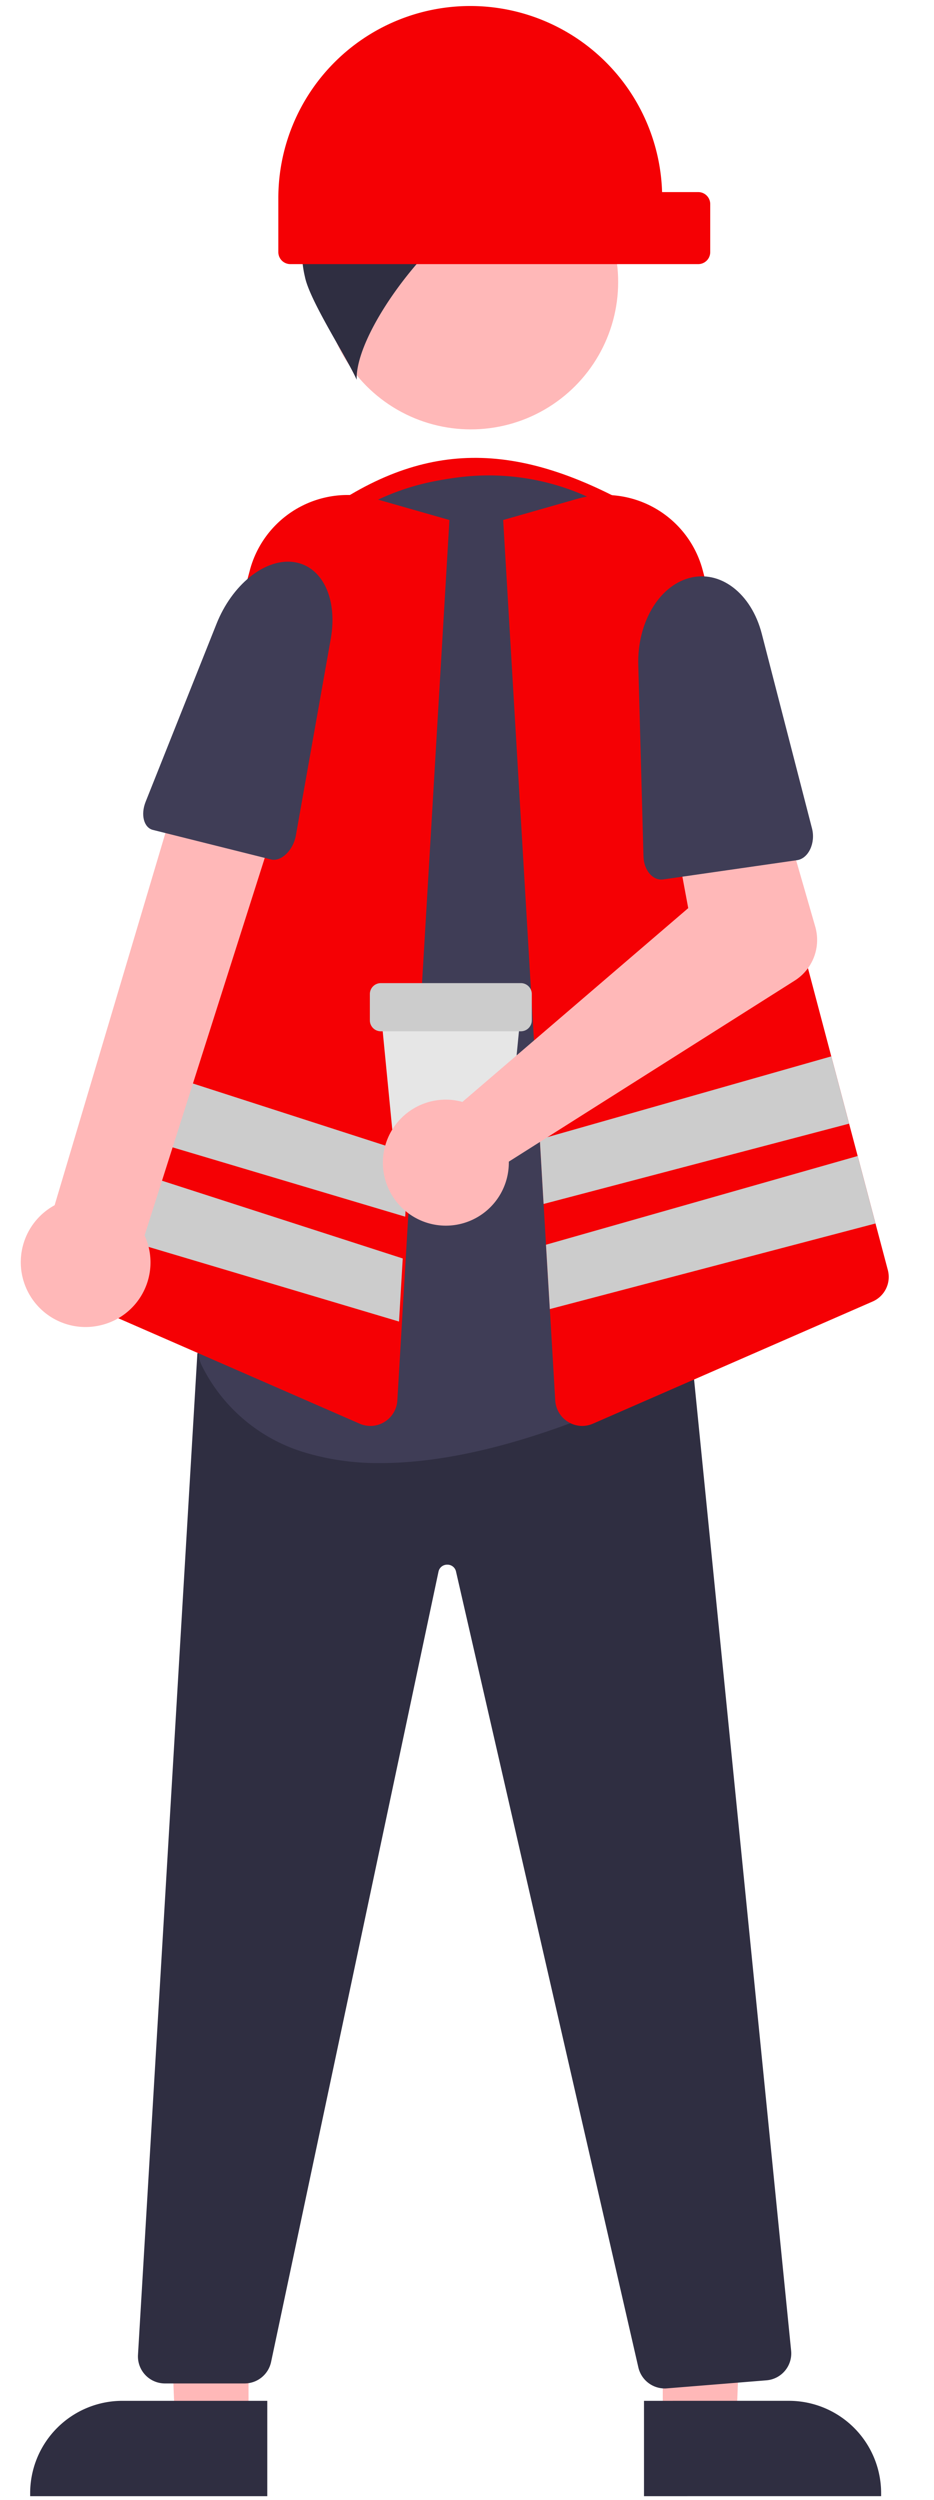 <svg width="155.704" height="416.5" xmlns="http://www.w3.org/2000/svg">

 <g>
  <title>background</title>
  <rect fill="none" id="canvas_background" height="418.5" width="157.704" y="-1" x="-1"/>
 </g>
 <g>
  <title>Layer 1</title>
  <path id="svg_3" fill="#f50004" d="m110.4,102l-56,0l0,-17c17.696,-12.315 33.375,-11.244 54,1l2,16z"/>
  <polygon id="svg_4" fill="#ffb8b8" points="41.433,403.957 29.173,403.956 27.34,356.668 41.435,356.669 41.433,403.957 "/>
  <path id="svg_5" fill="#2f2e41" d="m44.559,415.841l-39.531,-0.001l0,-0.5a15.386,15.386 0 0 1 15.386,-15.386l0.001,0l24.144,0.001l-0.001,15.887z"/>
  <polygon id="svg_6" fill="#ffb8b8" points="110.486,403.957 122.746,403.956 124.579,356.668 110.484,356.669 110.486,403.957 "/>
  <path id="svg_7" fill="#2f2e41" d="m107.359,399.954l24.144,-0.001l0.001,0a15.386,15.386 0 0 1 15.386,15.386l0,0.5l-39.531,0.001l-0.001,-15.887z"/>
  <path id="svg_8" fill="#2f2e41" d="m110.808,397.896a4.52,4.52 0 0 1 -4.394,-3.522l-30.387,-132.539a1.457,1.457 0 0 0 -1.464,-1.174l-0.008,0a1.458,1.458 0 0 0 -1.46,1.188l-27.905,131.646a4.522,4.522 0 0 1 -4.402,3.566l-13.293,0a4.5,4.5 0 0 1 -4.492,-4.766l9.901,-166.855l3.984,-1.179l0.075,0.001l78.258,0.685l16.667,166.672a4.498,4.498 0 0 1 -4.116,4.922l-16.604,1.341q-0.181,0.015 -0.361,0.015z"/>
  <circle id="svg_9" fill="#ffb8b8" r="24.561" cy="46.971" cx="78.491"/>
  <path id="svg_10" fill="#3f3d56" d="m63.445,243.734a42.393,42.393 0 0 1 -12.728,-1.791a28.097,28.097 0 0 1 -17.038,-14.375a4.505,4.505 0 0 1 -0.335,-3.354c2.709,-9.245 15.799,-57.301 7.447,-95.503a40.485,40.485 0 0 1 5.755,-31.114a39.977,39.977 0 0 1 25.927,-17.438l0,-0.001c1.385,-0.271 2.778,-0.492 4.139,-0.66a39.836,39.836 0 0 1 32.258,10.613a40.82,40.82 0 0 1 12.816,32.36l-6.419,103.004a4.46,4.46 0 0 1 -2.398,3.703c-7.392,3.874 -29.6,14.557 -49.424,14.557z"/>
  <path id="svg_11" fill="#2f2e41" d="m106.237,28.892a30.156,30.156 0 0 0 -33.053,-18.584l7.744,6.258c-9.622,0.324 -19.75,-0.365 -26.619,6.379c2.187,-0.061 5.054,4.617 7.241,4.557c-4.089,0.081 -7.797,2.954 -9.603,6.623a18.865,18.865 0 0 0 -1.114,11.997c0.808,4.009 6.968,13.402 8.626,17.14c-0.285,-9.77 18.949,-33.074 28.342,-30.642a25.772,25.772 0 0 0 -11.9,9.035a34.904,34.904 0 0 1 20.701,-3.387a14.65,14.65 0 0 0 4.935,0.276a6.025,6.025 0 0 0 3.572,-9.629l1.129,-0.024z"/>
  <path id="svg_12" fill="#f50004" d="m61.753,237.549a4.504,4.504 0 0 1 -1.802,-0.38l-46.601,-20.34a4.47,4.47 0 0 1 -2.553,-5.277l30.85,-116.539a16.865,16.865 0 0 1 20.941,-11.903l12.335,3.521l-8.684,146.681a4.513,4.513 0 0 1 -2.146,3.57a4.466,4.466 0 0 1 -2.34,0.669z"/>
  <path id="svg_13" fill="#f50004" d="m148.001,211.55l-2.05,-7.73l-2.97,-11.24l-1.43,-5.39l-2.97,-11.21l-21.43,-80.97a16.847,16.847 0 0 0 -20.94,-11.9l-12.33,3.52l6.11,103.17l0.63,10.77l0.4,6.79l0,0.01l0.64,10.71l0.9,15.23a4.53,4.53 0 0 0 4.49,4.24a4.583,4.583 0 0 0 1.8,-0.38l46.6,-20.34a4.466,4.466 0 0 0 2.55,-5.28z"/>
  <polygon id="svg_14" fill="#ccc" points="141.55,187.19 90.621,200.57 89.99,189.8 138.581,175.98 141.55,187.19 "/>
  <polygon id="svg_15" fill="#ccc" points="145.95,203.82 91.66,218.08 91.021,207.37 91.021,207.36 142.981,192.58 145.95,203.82 "/>
  <polygon id="svg_16" fill="#ccc" points="68.181,192.12 67.55,202.69 17.601,187.81 20.53,176.75 68.181,192.12 "/>
  <polygon id="svg_17" fill="#ccc" points="67.14,209.65 16.17,193.2 13.24,204.29 66.52,220.16 67.14,209.65 "/>
  <path id="svg_18" fill="#ffb8b8" d="m17.059,220.704a10.743,10.743 0 0 0 7.044,-14.891l23.962,-75.226l-16.991,-3.559l-21.969,73.753a10.801,10.801 0 0 0 7.955,19.922l0,0z"/>
  <path id="svg_19" fill="#3f3d56" d="m48.73,93.606l0,0c4.879,0.498 7.623,5.984 6.41,12.814l-5.821,32.778c-0.436,2.457 -2.458,4.403 -4.139,3.982l-19.69,-4.922c-1.515,-0.379 -2.073,-2.531 -1.215,-4.685l11.821,-29.654c2.567,-6.44 7.904,-10.797 12.634,-10.314z"/>
  <path id="svg_20" fill="#f50004" d="m78.4,1l0,0a31.993,31.993 0 0 1 31.975,31l6.025,0a2,2 0 0 1 2,2l0,8a2,2 0 0 1 -2,2l-68,0a2,2 0 0 1 -2,-2l0,-9a32,32 0 0 1 32,-32z"/>
  <path id="svg_21" fill="#e6e6e6" d="m82.224,198.805l-14.136,0a1.818,1.818 0 0 1 -1.816,-1.647l-2.829,-29.002l23.426,0l-2.829,29.001a1.818,1.818 0 0 1 -1.816,1.647z"/>
  <path id="svg_22" fill="#ccc" d="m86.832,171.805l-23.351,0a1.826,1.826 0 0 1 -1.824,-1.824l0,-4.378a1.826,1.826 0 0 1 1.824,-1.824l23.351,0a1.826,1.826 0 0 1 1.824,1.824l0,4.378a1.826,1.826 0 0 1 -1.824,1.824z"/>
  <path id="svg_23" fill="#ffb8b8" d="m75.46,183.252a10.526,10.526 0 0 1 1.626,0.319l37.646,-32.284l-2.201,-11.845l17.443,-5.658l5.934,20.591a8,8 0 0 1 -3.409,8.975l-47.677,30.17a10.497,10.497 0 1 1 -9.361,-10.269l0,-0z"/>
  <path id="svg_24" fill="#3f3d56" d="m114.83,96.313l0,0c5.212,-1.459 10.419,2.508 12.164,9.266l8.373,32.43c0.628,2.431 -0.591,5.014 -2.496,5.288l-22.307,3.209c-1.716,0.247 -3.229,-1.513 -3.292,-3.832l-0.866,-31.913c-0.188,-6.931 3.37,-13.034 8.423,-14.448z"/>
 </g>
</svg>